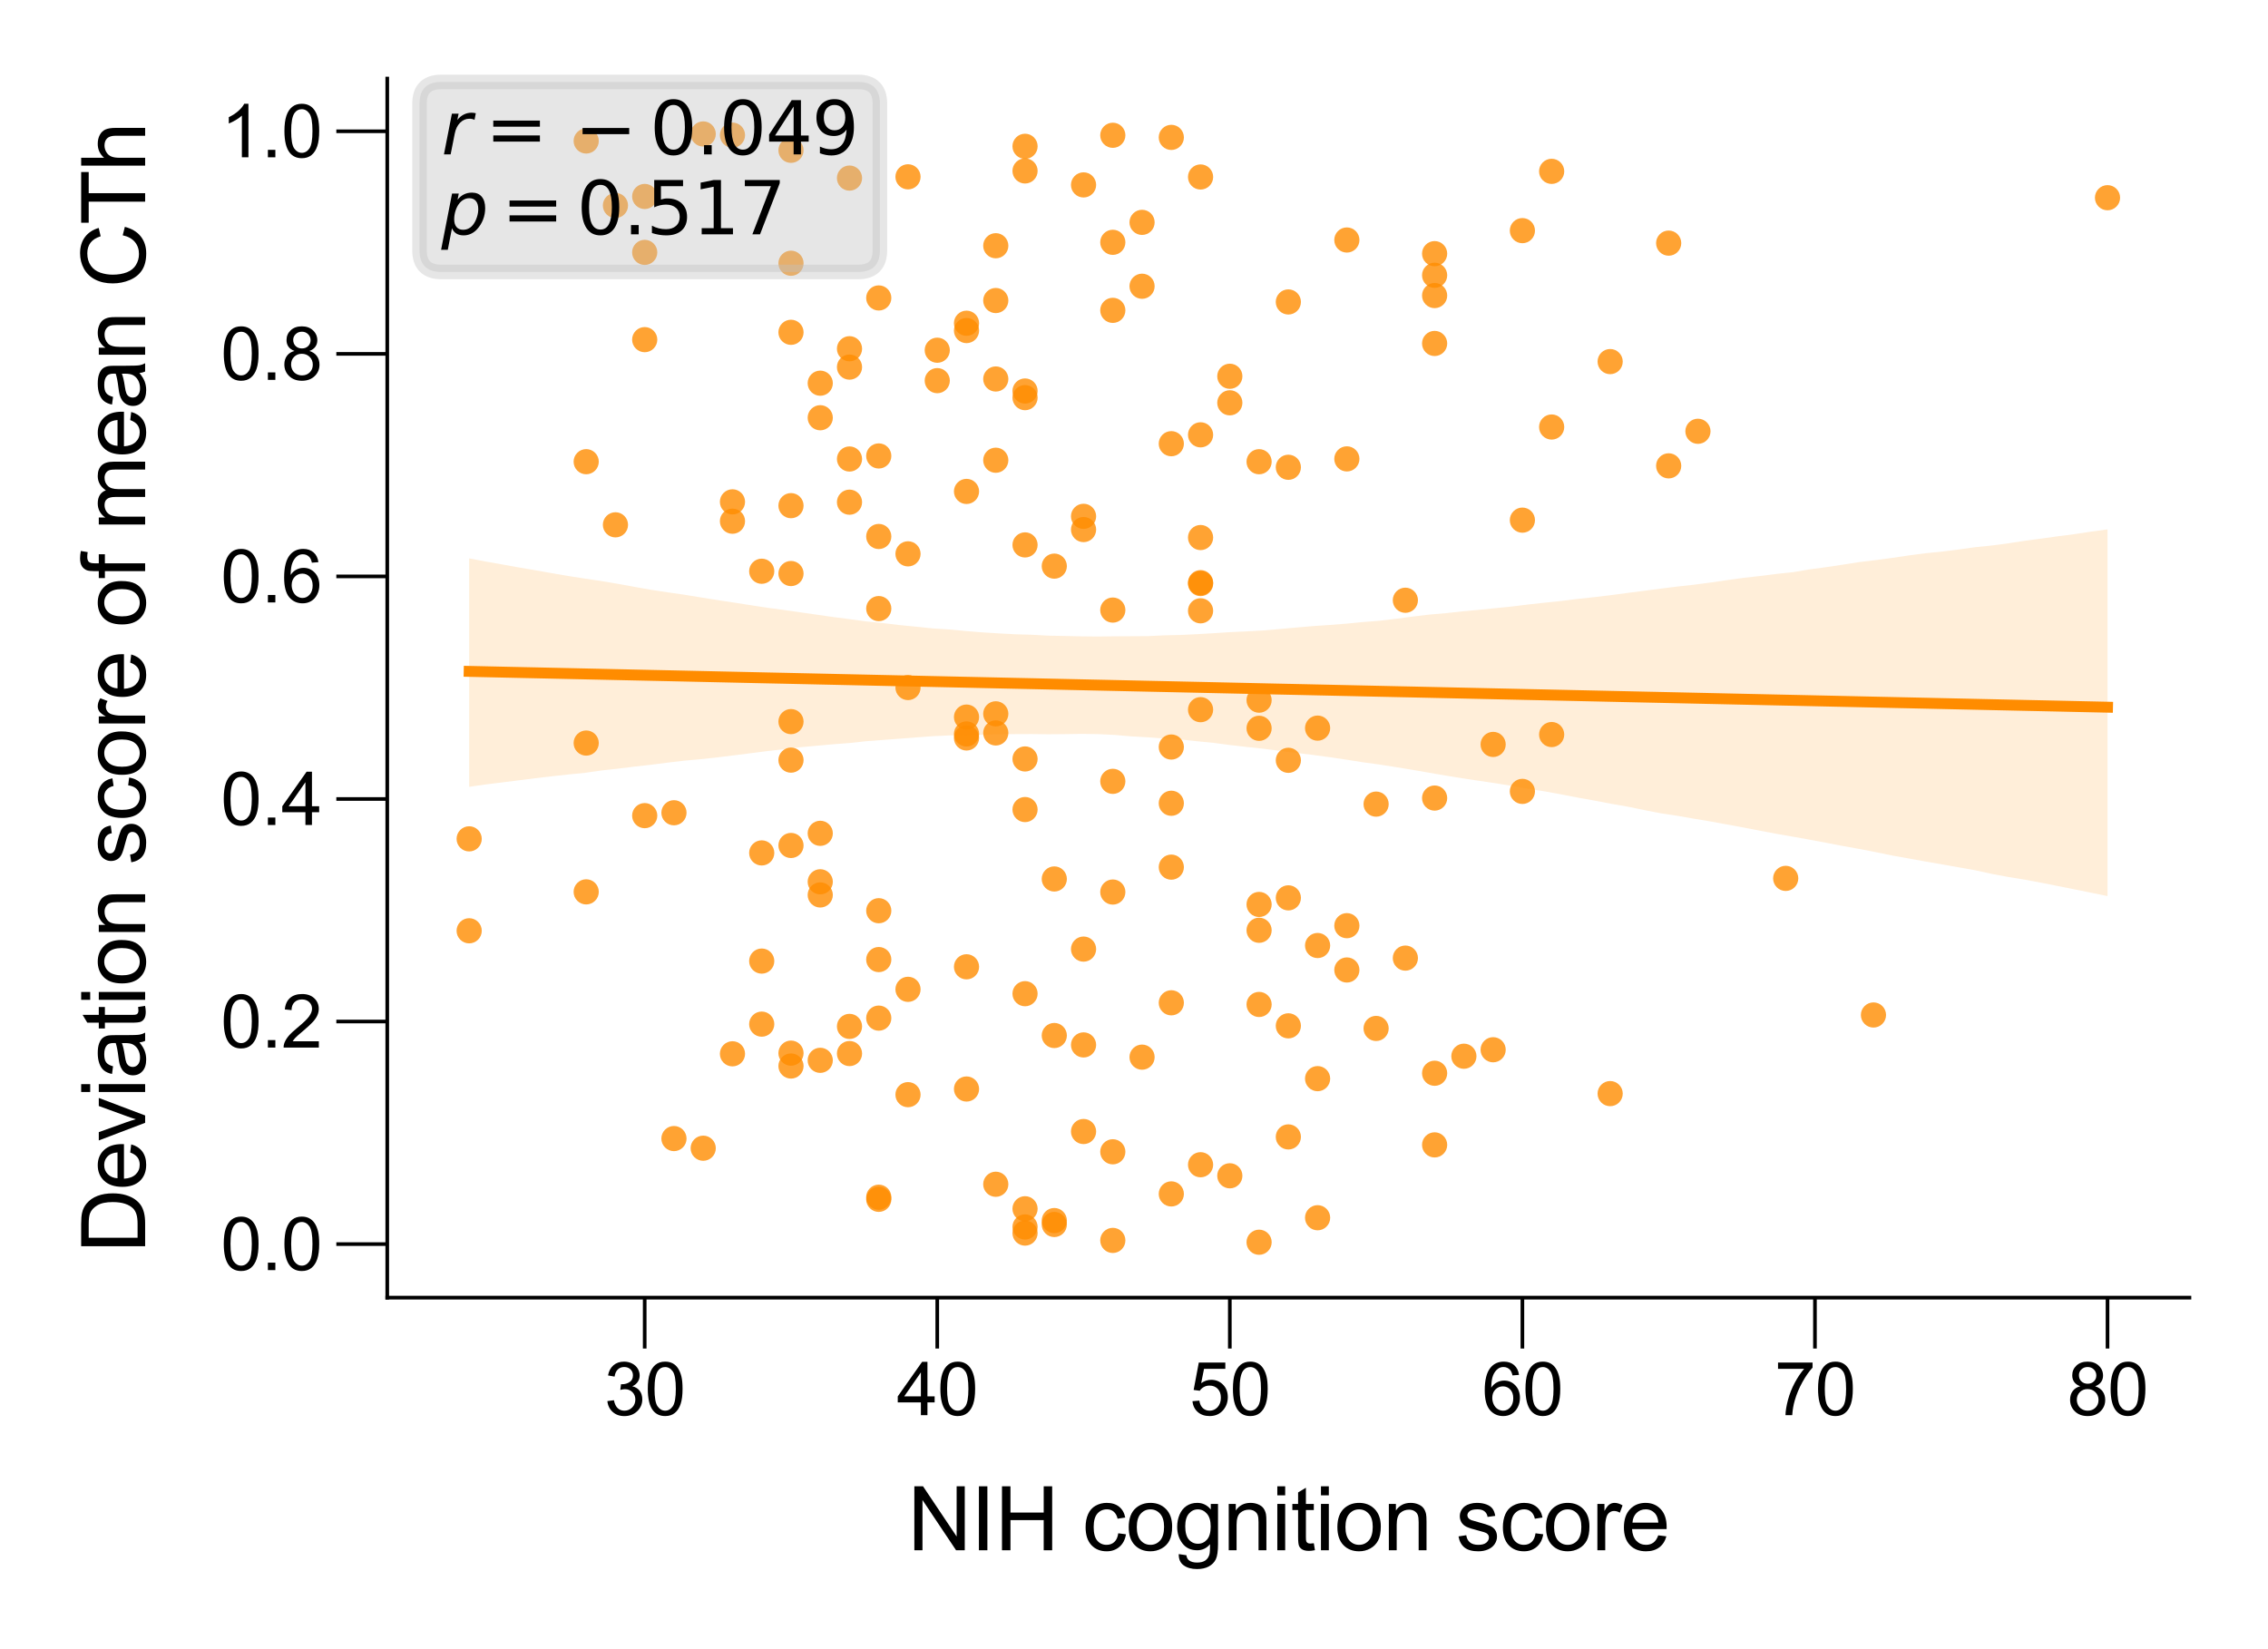 <?xml version="1.0" encoding="utf-8" standalone="no"?>
<!DOCTYPE svg PUBLIC "-//W3C//DTD SVG 1.1//EN"
  "http://www.w3.org/Graphics/SVG/1.1/DTD/svg11.dtd">
<svg xmlns:xlink="http://www.w3.org/1999/xlink" width="155.906pt" height="113.386pt" viewBox="0 0 155.906 113.386" xmlns="http://www.w3.org/2000/svg" version="1.1">
 <defs>
  <style type="text/css">*{stroke-linejoin: round; stroke-linecap: butt}</style>
 </defs>
 <g id="figure_1">
  <g id="patch_1">
   <path d="M 0 113.386 
L 155.906 113.386 
L 155.906 0 
L 0 0 
z
" style="fill: #ffffff"/>
  </g>
  <g id="axes_1">
   <g id="patch_2">
    <path d="M 26.62 89.218 
L 150.506 89.218 
L 150.506 5.4 
L 26.62 5.4 
z
" style="fill: #ffffff"/>
   </g>
   <g id="PathCollection_1">
    <defs>
     <path id="C0_0_3817890c8d" d="M 0 0.866 
C 0.23 0.866 0.45 0.775 0.612 0.612 
C 0.775 0.45 0.866 0.23 0.866 -0 
C 0.866 -0.23 0.775 -0.45 0.612 -0.612 
C 0.45 -0.775 0.23 -0.866 0 -0.866 
C -0.23 -0.866 -0.45 -0.775 -0.612 -0.612 
C -0.775 -0.45 -0.866 -0.23 -0.866 0 
C -0.866 0.23 -0.775 0.45 -0.612 0.612 
C -0.45 0.775 -0.23 0.866 0 0.866 
z
"/>
    </defs>
    <g clip-path="url(#p4182159986)">
     <use xlink:href="#C0_0_3817890c8d" x="60.407" y="82.458" style="fill: #ff8c00; fill-opacity: 0.8"/>
    </g>
    <g clip-path="url(#p4182159986)">
     <use xlink:href="#C0_0_3817890c8d" x="78.507" y="19.68" style="fill: #ff8c00; fill-opacity: 0.8"/>
    </g>
    <g clip-path="url(#p4182159986)">
     <use xlink:href="#C0_0_3817890c8d" x="106.663" y="29.359" style="fill: #ff8c00; fill-opacity: 0.8"/>
    </g>
    <g clip-path="url(#p4182159986)">
     <use xlink:href="#C0_0_3817890c8d" x="82.529" y="48.793" style="fill: #ff8c00; fill-opacity: 0.8"/>
    </g>
    <g clip-path="url(#p4182159986)">
     <use xlink:href="#C0_0_3817890c8d" x="72.474" y="38.924" style="fill: #ff8c00; fill-opacity: 0.8"/>
    </g>
    <g clip-path="url(#p4182159986)">
     <use xlink:href="#C0_0_3817890c8d" x="58.396" y="70.569" style="fill: #ff8c00; fill-opacity: 0.8"/>
    </g>
    <g clip-path="url(#p4182159986)">
     <use xlink:href="#C0_0_3817890c8d" x="70.463" y="26.883" style="fill: #ff8c00; fill-opacity: 0.8"/>
    </g>
    <g clip-path="url(#p4182159986)">
     <use xlink:href="#C0_0_3817890c8d" x="86.552" y="63.96" style="fill: #ff8c00; fill-opacity: 0.8"/>
    </g>
    <g clip-path="url(#p4182159986)">
     <use xlink:href="#C0_0_3817890c8d" x="68.451" y="20.663" style="fill: #ff8c00; fill-opacity: 0.8"/>
    </g>
    <g clip-path="url(#p4182159986)">
     <use xlink:href="#C0_0_3817890c8d" x="84.54" y="80.84" style="fill: #ff8c00; fill-opacity: 0.8"/>
    </g>
    <g clip-path="url(#p4182159986)">
     <use xlink:href="#C0_0_3817890c8d" x="70.463" y="84.357" style="fill: #ff8c00; fill-opacity: 0.8"/>
    </g>
    <g clip-path="url(#p4182159986)">
     <use xlink:href="#C0_0_3817890c8d" x="82.529" y="80.08" style="fill: #ff8c00; fill-opacity: 0.8"/>
    </g>
    <g clip-path="url(#p4182159986)">
     <use xlink:href="#C0_0_3817890c8d" x="60.407" y="65.974" style="fill: #ff8c00; fill-opacity: 0.8"/>
    </g>
    <g clip-path="url(#p4182159986)">
     <use xlink:href="#C0_0_3817890c8d" x="48.34" y="78.944" style="fill: #ff8c00; fill-opacity: 0.8"/>
    </g>
    <g clip-path="url(#p4182159986)">
     <use xlink:href="#C0_0_3817890c8d" x="128.785" y="69.784" style="fill: #ff8c00; fill-opacity: 0.8"/>
    </g>
    <g clip-path="url(#p4182159986)">
     <use xlink:href="#C0_0_3817890c8d" x="90.574" y="50.061" style="fill: #ff8c00; fill-opacity: 0.8"/>
    </g>
    <g clip-path="url(#p4182159986)">
     <use xlink:href="#C0_0_3817890c8d" x="40.296" y="51.088" style="fill: #ff8c00; fill-opacity: 0.8"/>
    </g>
    <g clip-path="url(#p4182159986)">
     <use xlink:href="#C0_0_3817890c8d" x="66.44" y="66.471" style="fill: #ff8c00; fill-opacity: 0.8"/>
    </g>
    <g clip-path="url(#p4182159986)">
     <use xlink:href="#C0_0_3817890c8d" x="90.574" y="65.008" style="fill: #ff8c00; fill-opacity: 0.8"/>
    </g>
    <g clip-path="url(#p4182159986)">
     <use xlink:href="#C0_0_3817890c8d" x="70.463" y="37.465" style="fill: #ff8c00; fill-opacity: 0.8"/>
    </g>
    <g clip-path="url(#p4182159986)">
     <use xlink:href="#C0_0_3817890c8d" x="54.374" y="34.766" style="fill: #ff8c00; fill-opacity: 0.8"/>
    </g>
    <g clip-path="url(#p4182159986)">
     <use xlink:href="#C0_0_3817890c8d" x="60.407" y="36.885" style="fill: #ff8c00; fill-opacity: 0.8"/>
    </g>
    <g clip-path="url(#p4182159986)">
     <use xlink:href="#C0_0_3817890c8d" x="88.563" y="61.731" style="fill: #ff8c00; fill-opacity: 0.8"/>
    </g>
    <g clip-path="url(#p4182159986)">
     <use xlink:href="#C0_0_3817890c8d" x="66.44" y="22.223" style="fill: #ff8c00; fill-opacity: 0.8"/>
    </g>
    <g clip-path="url(#p4182159986)">
     <use xlink:href="#C0_0_3817890c8d" x="54.374" y="18.099" style="fill: #ff8c00; fill-opacity: 0.8"/>
    </g>
    <g clip-path="url(#p4182159986)">
     <use xlink:href="#C0_0_3817890c8d" x="96.607" y="41.269" style="fill: #ff8c00; fill-opacity: 0.8"/>
    </g>
    <g clip-path="url(#p4182159986)">
     <use xlink:href="#C0_0_3817890c8d" x="54.374" y="52.262" style="fill: #ff8c00; fill-opacity: 0.8"/>
    </g>
    <g clip-path="url(#p4182159986)">
     <use xlink:href="#C0_0_3817890c8d" x="60.407" y="82.312" style="fill: #ff8c00; fill-opacity: 0.8"/>
    </g>
    <g clip-path="url(#p4182159986)">
     <use xlink:href="#C0_0_3817890c8d" x="70.463" y="27.34" style="fill: #ff8c00; fill-opacity: 0.8"/>
    </g>
    <g clip-path="url(#p4182159986)">
     <use xlink:href="#C0_0_3817890c8d" x="54.374" y="39.433" style="fill: #ff8c00; fill-opacity: 0.8"/>
    </g>
    <g clip-path="url(#p4182159986)">
     <use xlink:href="#C0_0_3817890c8d" x="110.685" y="75.19" style="fill: #ff8c00; fill-opacity: 0.8"/>
    </g>
    <g clip-path="url(#p4182159986)">
     <use xlink:href="#C0_0_3817890c8d" x="58.396" y="31.558" style="fill: #ff8c00; fill-opacity: 0.8"/>
    </g>
    <g clip-path="url(#p4182159986)">
     <use xlink:href="#C0_0_3817890c8d" x="102.641" y="72.174" style="fill: #ff8c00; fill-opacity: 0.8"/>
    </g>
    <g clip-path="url(#p4182159986)">
     <use xlink:href="#C0_0_3817890c8d" x="72.474" y="60.432" style="fill: #ff8c00; fill-opacity: 0.8"/>
    </g>
    <g clip-path="url(#p4182159986)">
     <use xlink:href="#C0_0_3817890c8d" x="70.463" y="11.753" style="fill: #ff8c00; fill-opacity: 0.8"/>
    </g>
    <g clip-path="url(#p4182159986)">
     <use xlink:href="#C0_0_3817890c8d" x="92.585" y="31.55" style="fill: #ff8c00; fill-opacity: 0.8"/>
    </g>
    <g clip-path="url(#p4182159986)">
     <use xlink:href="#C0_0_3817890c8d" x="76.496" y="9.301" style="fill: #ff8c00; fill-opacity: 0.8"/>
    </g>
    <g clip-path="url(#p4182159986)">
     <use xlink:href="#C0_0_3817890c8d" x="40.296" y="61.319" style="fill: #ff8c00; fill-opacity: 0.8"/>
    </g>
    <g clip-path="url(#p4182159986)">
     <use xlink:href="#C0_0_3817890c8d" x="54.374" y="49.613" style="fill: #ff8c00; fill-opacity: 0.8"/>
    </g>
    <g clip-path="url(#p4182159986)">
     <use xlink:href="#C0_0_3817890c8d" x="52.362" y="39.275" style="fill: #ff8c00; fill-opacity: 0.8"/>
    </g>
    <g clip-path="url(#p4182159986)">
     <use xlink:href="#C0_0_3817890c8d" x="102.641" y="51.182" style="fill: #ff8c00; fill-opacity: 0.8"/>
    </g>
    <g clip-path="url(#p4182159986)">
     <use xlink:href="#C0_0_3817890c8d" x="114.707" y="32.029" style="fill: #ff8c00; fill-opacity: 0.8"/>
    </g>
    <g clip-path="url(#p4182159986)">
     <use xlink:href="#C0_0_3817890c8d" x="50.351" y="34.504" style="fill: #ff8c00; fill-opacity: 0.8"/>
    </g>
    <g clip-path="url(#p4182159986)">
     <use xlink:href="#C0_0_3817890c8d" x="98.618" y="18.926" style="fill: #ff8c00; fill-opacity: 0.8"/>
    </g>
    <g clip-path="url(#p4182159986)">
     <use xlink:href="#C0_0_3817890c8d" x="68.451" y="31.642" style="fill: #ff8c00; fill-opacity: 0.8"/>
    </g>
    <g clip-path="url(#p4182159986)">
     <use xlink:href="#C0_0_3817890c8d" x="66.44" y="33.787" style="fill: #ff8c00; fill-opacity: 0.8"/>
    </g>
    <g clip-path="url(#p4182159986)">
     <use xlink:href="#C0_0_3817890c8d" x="58.396" y="72.436" style="fill: #ff8c00; fill-opacity: 0.8"/>
    </g>
    <g clip-path="url(#p4182159986)">
     <use xlink:href="#C0_0_3817890c8d" x="90.574" y="74.161" style="fill: #ff8c00; fill-opacity: 0.8"/>
    </g>
    <g clip-path="url(#p4182159986)">
     <use xlink:href="#C0_0_3817890c8d" x="54.374" y="10.334" style="fill: #ff8c00; fill-opacity: 0.8"/>
    </g>
    <g clip-path="url(#p4182159986)">
     <use xlink:href="#C0_0_3817890c8d" x="76.496" y="53.72" style="fill: #ff8c00; fill-opacity: 0.8"/>
    </g>
    <g clip-path="url(#p4182159986)">
     <use xlink:href="#C0_0_3817890c8d" x="144.874" y="13.593" style="fill: #ff8c00; fill-opacity: 0.8"/>
    </g>
    <g clip-path="url(#p4182159986)">
     <use xlink:href="#C0_0_3817890c8d" x="98.618" y="78.715" style="fill: #ff8c00; fill-opacity: 0.8"/>
    </g>
    <g clip-path="url(#p4182159986)">
     <use xlink:href="#C0_0_3817890c8d" x="106.663" y="50.503" style="fill: #ff8c00; fill-opacity: 0.8"/>
    </g>
    <g clip-path="url(#p4182159986)">
     <use xlink:href="#C0_0_3817890c8d" x="42.307" y="14.127" style="fill: #ff8c00; fill-opacity: 0.8"/>
    </g>
    <g clip-path="url(#p4182159986)">
     <use xlink:href="#C0_0_3817890c8d" x="68.451" y="26.057" style="fill: #ff8c00; fill-opacity: 0.8"/>
    </g>
    <g clip-path="url(#p4182159986)">
     <use xlink:href="#C0_0_3817890c8d" x="74.485" y="36.41" style="fill: #ff8c00; fill-opacity: 0.8"/>
    </g>
    <g clip-path="url(#p4182159986)">
     <use xlink:href="#C0_0_3817890c8d" x="40.296" y="31.743" style="fill: #ff8c00; fill-opacity: 0.8"/>
    </g>
    <g clip-path="url(#p4182159986)">
     <use xlink:href="#C0_0_3817890c8d" x="66.44" y="50.737" style="fill: #ff8c00; fill-opacity: 0.8"/>
    </g>
    <g clip-path="url(#p4182159986)">
     <use xlink:href="#C0_0_3817890c8d" x="80.518" y="9.446" style="fill: #ff8c00; fill-opacity: 0.8"/>
    </g>
    <g clip-path="url(#p4182159986)">
     <use xlink:href="#C0_0_3817890c8d" x="50.351" y="9.292" style="fill: #ff8c00; fill-opacity: 0.8"/>
    </g>
    <g clip-path="url(#p4182159986)">
     <use xlink:href="#C0_0_3817890c8d" x="88.563" y="78.167" style="fill: #ff8c00; fill-opacity: 0.8"/>
    </g>
    <g clip-path="url(#p4182159986)">
     <use xlink:href="#C0_0_3817890c8d" x="82.529" y="41.995" style="fill: #ff8c00; fill-opacity: 0.8"/>
    </g>
    <g clip-path="url(#p4182159986)">
     <use xlink:href="#C0_0_3817890c8d" x="32.251" y="57.674" style="fill: #ff8c00; fill-opacity: 0.8"/>
    </g>
    <g clip-path="url(#p4182159986)">
     <use xlink:href="#C0_0_3817890c8d" x="104.652" y="54.411" style="fill: #ff8c00; fill-opacity: 0.8"/>
    </g>
    <g clip-path="url(#p4182159986)">
     <use xlink:href="#C0_0_3817890c8d" x="44.318" y="56.078" style="fill: #ff8c00; fill-opacity: 0.8"/>
    </g>
    <g clip-path="url(#p4182159986)">
     <use xlink:href="#C0_0_3817890c8d" x="122.752" y="60.392" style="fill: #ff8c00; fill-opacity: 0.8"/>
    </g>
    <g clip-path="url(#p4182159986)">
     <use xlink:href="#C0_0_3817890c8d" x="92.585" y="63.644" style="fill: #ff8c00; fill-opacity: 0.8"/>
    </g>
    <g clip-path="url(#p4182159986)">
     <use xlink:href="#C0_0_3817890c8d" x="62.418" y="38.079" style="fill: #ff8c00; fill-opacity: 0.8"/>
    </g>
    <g clip-path="url(#p4182159986)">
     <use xlink:href="#C0_0_3817890c8d" x="98.618" y="23.614" style="fill: #ff8c00; fill-opacity: 0.8"/>
    </g>
    <g clip-path="url(#p4182159986)">
     <use xlink:href="#C0_0_3817890c8d" x="62.418" y="75.262" style="fill: #ff8c00; fill-opacity: 0.8"/>
    </g>
    <g clip-path="url(#p4182159986)">
     <use xlink:href="#C0_0_3817890c8d" x="70.463" y="52.181" style="fill: #ff8c00; fill-opacity: 0.8"/>
    </g>
    <g clip-path="url(#p4182159986)">
     <use xlink:href="#C0_0_3817890c8d" x="52.362" y="70.413" style="fill: #ff8c00; fill-opacity: 0.8"/>
    </g>
    <g clip-path="url(#p4182159986)">
     <use xlink:href="#C0_0_3817890c8d" x="82.529" y="12.168" style="fill: #ff8c00; fill-opacity: 0.8"/>
    </g>
    <g clip-path="url(#p4182159986)">
     <use xlink:href="#C0_0_3817890c8d" x="60.407" y="31.348" style="fill: #ff8c00; fill-opacity: 0.8"/>
    </g>
    <g clip-path="url(#p4182159986)">
     <use xlink:href="#C0_0_3817890c8d" x="88.563" y="32.127" style="fill: #ff8c00; fill-opacity: 0.8"/>
    </g>
    <g clip-path="url(#p4182159986)">
     <use xlink:href="#C0_0_3817890c8d" x="92.585" y="16.501" style="fill: #ff8c00; fill-opacity: 0.8"/>
    </g>
    <g clip-path="url(#p4182159986)">
     <use xlink:href="#C0_0_3817890c8d" x="78.507" y="72.683" style="fill: #ff8c00; fill-opacity: 0.8"/>
    </g>
    <g clip-path="url(#p4182159986)">
     <use xlink:href="#C0_0_3817890c8d" x="56.385" y="60.626" style="fill: #ff8c00; fill-opacity: 0.8"/>
    </g>
    <g clip-path="url(#p4182159986)">
     <use xlink:href="#C0_0_3817890c8d" x="98.618" y="73.79" style="fill: #ff8c00; fill-opacity: 0.8"/>
    </g>
    <g clip-path="url(#p4182159986)">
     <use xlink:href="#C0_0_3817890c8d" x="74.485" y="65.254" style="fill: #ff8c00; fill-opacity: 0.8"/>
    </g>
    <g clip-path="url(#p4182159986)">
     <use xlink:href="#C0_0_3817890c8d" x="70.463" y="84.779" style="fill: #ff8c00; fill-opacity: 0.8"/>
    </g>
    <g clip-path="url(#p4182159986)">
     <use xlink:href="#C0_0_3817890c8d" x="84.54" y="27.694" style="fill: #ff8c00; fill-opacity: 0.8"/>
    </g>
    <g clip-path="url(#p4182159986)">
     <use xlink:href="#C0_0_3817890c8d" x="52.362" y="66.078" style="fill: #ff8c00; fill-opacity: 0.8"/>
    </g>
    <g clip-path="url(#p4182159986)">
     <use xlink:href="#C0_0_3817890c8d" x="80.518" y="82.086" style="fill: #ff8c00; fill-opacity: 0.8"/>
    </g>
    <g clip-path="url(#p4182159986)">
     <use xlink:href="#C0_0_3817890c8d" x="64.429" y="24.079" style="fill: #ff8c00; fill-opacity: 0.8"/>
    </g>
    <g clip-path="url(#p4182159986)">
     <use xlink:href="#C0_0_3817890c8d" x="44.318" y="17.353" style="fill: #ff8c00; fill-opacity: 0.8"/>
    </g>
    <g clip-path="url(#p4182159986)">
     <use xlink:href="#C0_0_3817890c8d" x="76.496" y="61.331" style="fill: #ff8c00; fill-opacity: 0.8"/>
    </g>
    <g clip-path="url(#p4182159986)">
     <use xlink:href="#C0_0_3817890c8d" x="74.485" y="12.713" style="fill: #ff8c00; fill-opacity: 0.8"/>
    </g>
    <g clip-path="url(#p4182159986)">
     <use xlink:href="#C0_0_3817890c8d" x="56.385" y="61.531" style="fill: #ff8c00; fill-opacity: 0.8"/>
    </g>
    <g clip-path="url(#p4182159986)">
     <use xlink:href="#C0_0_3817890c8d" x="72.474" y="83.918" style="fill: #ff8c00; fill-opacity: 0.8"/>
    </g>
    <g clip-path="url(#p4182159986)">
     <use xlink:href="#C0_0_3817890c8d" x="76.496" y="41.945" style="fill: #ff8c00; fill-opacity: 0.8"/>
    </g>
    <g clip-path="url(#p4182159986)">
     <use xlink:href="#C0_0_3817890c8d" x="100.63" y="72.619" style="fill: #ff8c00; fill-opacity: 0.8"/>
    </g>
    <g clip-path="url(#p4182159986)">
     <use xlink:href="#C0_0_3817890c8d" x="80.518" y="68.946" style="fill: #ff8c00; fill-opacity: 0.8"/>
    </g>
    <g clip-path="url(#p4182159986)">
     <use xlink:href="#C0_0_3817890c8d" x="86.552" y="48.139" style="fill: #ff8c00; fill-opacity: 0.8"/>
    </g>
    <g clip-path="url(#p4182159986)">
     <use xlink:href="#C0_0_3817890c8d" x="66.44" y="50.462" style="fill: #ff8c00; fill-opacity: 0.8"/>
    </g>
    <g clip-path="url(#p4182159986)">
     <use xlink:href="#C0_0_3817890c8d" x="110.685" y="24.861" style="fill: #ff8c00; fill-opacity: 0.8"/>
    </g>
    <g clip-path="url(#p4182159986)">
     <use xlink:href="#C0_0_3817890c8d" x="94.596" y="55.286" style="fill: #ff8c00; fill-opacity: 0.8"/>
    </g>
    <g clip-path="url(#p4182159986)">
     <use xlink:href="#C0_0_3817890c8d" x="32.251" y="63.995" style="fill: #ff8c00; fill-opacity: 0.8"/>
    </g>
    <g clip-path="url(#p4182159986)">
     <use xlink:href="#C0_0_3817890c8d" x="94.596" y="70.709" style="fill: #ff8c00; fill-opacity: 0.8"/>
    </g>
    <g clip-path="url(#p4182159986)">
     <use xlink:href="#C0_0_3817890c8d" x="104.652" y="15.857" style="fill: #ff8c00; fill-opacity: 0.8"/>
    </g>
    <g clip-path="url(#p4182159986)">
     <use xlink:href="#C0_0_3817890c8d" x="72.474" y="84.188" style="fill: #ff8c00; fill-opacity: 0.8"/>
    </g>
    <g clip-path="url(#p4182159986)">
     <use xlink:href="#C0_0_3817890c8d" x="78.507" y="15.288" style="fill: #ff8c00; fill-opacity: 0.8"/>
    </g>
    <g clip-path="url(#p4182159986)">
     <use xlink:href="#C0_0_3817890c8d" x="60.407" y="41.843" style="fill: #ff8c00; fill-opacity: 0.8"/>
    </g>
    <g clip-path="url(#p4182159986)">
     <use xlink:href="#C0_0_3817890c8d" x="90.574" y="83.724" style="fill: #ff8c00; fill-opacity: 0.8"/>
    </g>
    <g clip-path="url(#p4182159986)">
     <use xlink:href="#C0_0_3817890c8d" x="40.296" y="9.693" style="fill: #ff8c00; fill-opacity: 0.8"/>
    </g>
    <g clip-path="url(#p4182159986)">
     <use xlink:href="#C0_0_3817890c8d" x="82.529" y="36.958" style="fill: #ff8c00; fill-opacity: 0.8"/>
    </g>
    <g clip-path="url(#p4182159986)">
     <use xlink:href="#C0_0_3817890c8d" x="70.463" y="10.059" style="fill: #ff8c00; fill-opacity: 0.8"/>
    </g>
    <g clip-path="url(#p4182159986)">
     <use xlink:href="#C0_0_3817890c8d" x="50.351" y="72.453" style="fill: #ff8c00; fill-opacity: 0.8"/>
    </g>
    <g clip-path="url(#p4182159986)">
     <use xlink:href="#C0_0_3817890c8d" x="54.374" y="58.129" style="fill: #ff8c00; fill-opacity: 0.8"/>
    </g>
    <g clip-path="url(#p4182159986)">
     <use xlink:href="#C0_0_3817890c8d" x="86.552" y="85.408" style="fill: #ff8c00; fill-opacity: 0.8"/>
    </g>
    <g clip-path="url(#p4182159986)">
     <use xlink:href="#C0_0_3817890c8d" x="70.463" y="55.66" style="fill: #ff8c00; fill-opacity: 0.8"/>
    </g>
    <g clip-path="url(#p4182159986)">
     <use xlink:href="#C0_0_3817890c8d" x="54.374" y="72.407" style="fill: #ff8c00; fill-opacity: 0.8"/>
    </g>
    <g clip-path="url(#p4182159986)">
     <use xlink:href="#C0_0_3817890c8d" x="58.396" y="23.977" style="fill: #ff8c00; fill-opacity: 0.8"/>
    </g>
    <g clip-path="url(#p4182159986)">
     <use xlink:href="#C0_0_3817890c8d" x="60.407" y="62.615" style="fill: #ff8c00; fill-opacity: 0.8"/>
    </g>
    <g clip-path="url(#p4182159986)">
     <use xlink:href="#C0_0_3817890c8d" x="62.418" y="47.271" style="fill: #ff8c00; fill-opacity: 0.8"/>
    </g>
    <g clip-path="url(#p4182159986)">
     <use xlink:href="#C0_0_3817890c8d" x="56.385" y="72.901" style="fill: #ff8c00; fill-opacity: 0.8"/>
    </g>
    <g clip-path="url(#p4182159986)">
     <use xlink:href="#C0_0_3817890c8d" x="66.44" y="22.728" style="fill: #ff8c00; fill-opacity: 0.8"/>
    </g>
    <g clip-path="url(#p4182159986)">
     <use xlink:href="#C0_0_3817890c8d" x="98.618" y="20.321" style="fill: #ff8c00; fill-opacity: 0.8"/>
    </g>
    <g clip-path="url(#p4182159986)">
     <use xlink:href="#C0_0_3817890c8d" x="86.552" y="31.745" style="fill: #ff8c00; fill-opacity: 0.8"/>
    </g>
    <g clip-path="url(#p4182159986)">
     <use xlink:href="#C0_0_3817890c8d" x="54.374" y="22.847" style="fill: #ff8c00; fill-opacity: 0.8"/>
    </g>
    <g clip-path="url(#p4182159986)">
     <use xlink:href="#C0_0_3817890c8d" x="72.474" y="71.195" style="fill: #ff8c00; fill-opacity: 0.8"/>
    </g>
    <g clip-path="url(#p4182159986)">
     <use xlink:href="#C0_0_3817890c8d" x="56.385" y="28.721" style="fill: #ff8c00; fill-opacity: 0.8"/>
    </g>
    <g clip-path="url(#p4182159986)">
     <use xlink:href="#C0_0_3817890c8d" x="88.563" y="70.53" style="fill: #ff8c00; fill-opacity: 0.8"/>
    </g>
    <g clip-path="url(#p4182159986)">
     <use xlink:href="#C0_0_3817890c8d" x="80.518" y="30.506" style="fill: #ff8c00; fill-opacity: 0.8"/>
    </g>
    <g clip-path="url(#p4182159986)">
     <use xlink:href="#C0_0_3817890c8d" x="74.485" y="77.796" style="fill: #ff8c00; fill-opacity: 0.8"/>
    </g>
    <g clip-path="url(#p4182159986)">
     <use xlink:href="#C0_0_3817890c8d" x="68.451" y="81.422" style="fill: #ff8c00; fill-opacity: 0.8"/>
    </g>
    <g clip-path="url(#p4182159986)">
     <use xlink:href="#C0_0_3817890c8d" x="60.407" y="20.485" style="fill: #ff8c00; fill-opacity: 0.8"/>
    </g>
    <g clip-path="url(#p4182159986)">
     <use xlink:href="#C0_0_3817890c8d" x="74.485" y="35.499" style="fill: #ff8c00; fill-opacity: 0.8"/>
    </g>
    <g clip-path="url(#p4182159986)">
     <use xlink:href="#C0_0_3817890c8d" x="86.552" y="69.06" style="fill: #ff8c00; fill-opacity: 0.8"/>
    </g>
    <g clip-path="url(#p4182159986)">
     <use xlink:href="#C0_0_3817890c8d" x="58.396" y="12.244" style="fill: #ff8c00; fill-opacity: 0.8"/>
    </g>
    <g clip-path="url(#p4182159986)">
     <use xlink:href="#C0_0_3817890c8d" x="104.652" y="35.762" style="fill: #ff8c00; fill-opacity: 0.8"/>
    </g>
    <g clip-path="url(#p4182159986)">
     <use xlink:href="#C0_0_3817890c8d" x="52.362" y="58.641" style="fill: #ff8c00; fill-opacity: 0.8"/>
    </g>
    <g clip-path="url(#p4182159986)">
     <use xlink:href="#C0_0_3817890c8d" x="92.585" y="66.69" style="fill: #ff8c00; fill-opacity: 0.8"/>
    </g>
    <g clip-path="url(#p4182159986)">
     <use xlink:href="#C0_0_3817890c8d" x="86.552" y="62.184" style="fill: #ff8c00; fill-opacity: 0.8"/>
    </g>
    <g clip-path="url(#p4182159986)">
     <use xlink:href="#C0_0_3817890c8d" x="66.44" y="49.302" style="fill: #ff8c00; fill-opacity: 0.8"/>
    </g>
    <g clip-path="url(#p4182159986)">
     <use xlink:href="#C0_0_3817890c8d" x="86.552" y="50.073" style="fill: #ff8c00; fill-opacity: 0.8"/>
    </g>
    <g clip-path="url(#p4182159986)">
     <use xlink:href="#C0_0_3817890c8d" x="68.451" y="49.078" style="fill: #ff8c00; fill-opacity: 0.8"/>
    </g>
    <g clip-path="url(#p4182159986)">
     <use xlink:href="#C0_0_3817890c8d" x="80.518" y="55.227" style="fill: #ff8c00; fill-opacity: 0.8"/>
    </g>
    <g clip-path="url(#p4182159986)">
     <use xlink:href="#C0_0_3817890c8d" x="58.396" y="25.24" style="fill: #ff8c00; fill-opacity: 0.8"/>
    </g>
    <g clip-path="url(#p4182159986)">
     <use xlink:href="#C0_0_3817890c8d" x="106.663" y="11.781" style="fill: #ff8c00; fill-opacity: 0.8"/>
    </g>
    <g clip-path="url(#p4182159986)">
     <use xlink:href="#C0_0_3817890c8d" x="66.44" y="74.873" style="fill: #ff8c00; fill-opacity: 0.8"/>
    </g>
    <g clip-path="url(#p4182159986)">
     <use xlink:href="#C0_0_3817890c8d" x="48.34" y="9.21" style="fill: #ff8c00; fill-opacity: 0.8"/>
    </g>
    <g clip-path="url(#p4182159986)">
     <use xlink:href="#C0_0_3817890c8d" x="98.618" y="54.87" style="fill: #ff8c00; fill-opacity: 0.8"/>
    </g>
    <g clip-path="url(#p4182159986)">
     <use xlink:href="#C0_0_3817890c8d" x="64.429" y="26.171" style="fill: #ff8c00; fill-opacity: 0.8"/>
    </g>
    <g clip-path="url(#p4182159986)">
     <use xlink:href="#C0_0_3817890c8d" x="46.329" y="55.88" style="fill: #ff8c00; fill-opacity: 0.8"/>
    </g>
    <g clip-path="url(#p4182159986)">
     <use xlink:href="#C0_0_3817890c8d" x="88.563" y="20.76" style="fill: #ff8c00; fill-opacity: 0.8"/>
    </g>
    <g clip-path="url(#p4182159986)">
     <use xlink:href="#C0_0_3817890c8d" x="70.463" y="68.32" style="fill: #ff8c00; fill-opacity: 0.8"/>
    </g>
    <g clip-path="url(#p4182159986)">
     <use xlink:href="#C0_0_3817890c8d" x="46.329" y="78.281" style="fill: #ff8c00; fill-opacity: 0.8"/>
    </g>
    <g clip-path="url(#p4182159986)">
     <use xlink:href="#C0_0_3817890c8d" x="44.318" y="13.507" style="fill: #ff8c00; fill-opacity: 0.8"/>
    </g>
    <g clip-path="url(#p4182159986)">
     <use xlink:href="#C0_0_3817890c8d" x="82.529" y="29.896" style="fill: #ff8c00; fill-opacity: 0.8"/>
    </g>
    <g clip-path="url(#p4182159986)">
     <use xlink:href="#C0_0_3817890c8d" x="58.396" y="34.527" style="fill: #ff8c00; fill-opacity: 0.8"/>
    </g>
    <g clip-path="url(#p4182159986)">
     <use xlink:href="#C0_0_3817890c8d" x="56.385" y="26.346" style="fill: #ff8c00; fill-opacity: 0.8"/>
    </g>
    <g clip-path="url(#p4182159986)">
     <use xlink:href="#C0_0_3817890c8d" x="84.54" y="25.87" style="fill: #ff8c00; fill-opacity: 0.8"/>
    </g>
    <g clip-path="url(#p4182159986)">
     <use xlink:href="#C0_0_3817890c8d" x="76.496" y="79.19" style="fill: #ff8c00; fill-opacity: 0.8"/>
    </g>
    <g clip-path="url(#p4182159986)">
     <use xlink:href="#C0_0_3817890c8d" x="62.418" y="68.02" style="fill: #ff8c00; fill-opacity: 0.8"/>
    </g>
    <g clip-path="url(#p4182159986)">
     <use xlink:href="#C0_0_3817890c8d" x="62.418" y="12.157" style="fill: #ff8c00; fill-opacity: 0.8"/>
    </g>
    <g clip-path="url(#p4182159986)">
     <use xlink:href="#C0_0_3817890c8d" x="44.318" y="23.352" style="fill: #ff8c00; fill-opacity: 0.8"/>
    </g>
    <g clip-path="url(#p4182159986)">
     <use xlink:href="#C0_0_3817890c8d" x="68.451" y="50.393" style="fill: #ff8c00; fill-opacity: 0.8"/>
    </g>
    <g clip-path="url(#p4182159986)">
     <use xlink:href="#C0_0_3817890c8d" x="96.607" y="65.873" style="fill: #ff8c00; fill-opacity: 0.8"/>
    </g>
    <g clip-path="url(#p4182159986)">
     <use xlink:href="#C0_0_3817890c8d" x="56.385" y="57.294" style="fill: #ff8c00; fill-opacity: 0.8"/>
    </g>
    <g clip-path="url(#p4182159986)">
     <use xlink:href="#C0_0_3817890c8d" x="80.518" y="51.361" style="fill: #ff8c00; fill-opacity: 0.8"/>
    </g>
    <g clip-path="url(#p4182159986)">
     <use xlink:href="#C0_0_3817890c8d" x="60.407" y="70" style="fill: #ff8c00; fill-opacity: 0.8"/>
    </g>
    <g clip-path="url(#p4182159986)">
     <use xlink:href="#C0_0_3817890c8d" x="116.719" y="29.652" style="fill: #ff8c00; fill-opacity: 0.8"/>
    </g>
    <g clip-path="url(#p4182159986)">
     <use xlink:href="#C0_0_3817890c8d" x="50.351" y="35.835" style="fill: #ff8c00; fill-opacity: 0.8"/>
    </g>
    <g clip-path="url(#p4182159986)">
     <use xlink:href="#C0_0_3817890c8d" x="76.496" y="85.283" style="fill: #ff8c00; fill-opacity: 0.8"/>
    </g>
    <g clip-path="url(#p4182159986)">
     <use xlink:href="#C0_0_3817890c8d" x="76.496" y="16.66" style="fill: #ff8c00; fill-opacity: 0.8"/>
    </g>
    <g clip-path="url(#p4182159986)">
     <use xlink:href="#C0_0_3817890c8d" x="82.529" y="40.06" style="fill: #ff8c00; fill-opacity: 0.8"/>
    </g>
    <g clip-path="url(#p4182159986)">
     <use xlink:href="#C0_0_3817890c8d" x="82.529" y="40.121" style="fill: #ff8c00; fill-opacity: 0.8"/>
    </g>
    <g clip-path="url(#p4182159986)">
     <use xlink:href="#C0_0_3817890c8d" x="88.563" y="52.274" style="fill: #ff8c00; fill-opacity: 0.8"/>
    </g>
    <g clip-path="url(#p4182159986)">
     <use xlink:href="#C0_0_3817890c8d" x="54.374" y="73.293" style="fill: #ff8c00; fill-opacity: 0.8"/>
    </g>
    <g clip-path="url(#p4182159986)">
     <use xlink:href="#C0_0_3817890c8d" x="68.451" y="16.895" style="fill: #ff8c00; fill-opacity: 0.8"/>
    </g>
    <g clip-path="url(#p4182159986)">
     <use xlink:href="#C0_0_3817890c8d" x="114.707" y="16.716" style="fill: #ff8c00; fill-opacity: 0.8"/>
    </g>
    <g clip-path="url(#p4182159986)">
     <use xlink:href="#C0_0_3817890c8d" x="74.485" y="71.842" style="fill: #ff8c00; fill-opacity: 0.8"/>
    </g>
    <g clip-path="url(#p4182159986)">
     <use xlink:href="#C0_0_3817890c8d" x="42.307" y="36.084" style="fill: #ff8c00; fill-opacity: 0.8"/>
    </g>
    <g clip-path="url(#p4182159986)">
     <use xlink:href="#C0_0_3817890c8d" x="80.518" y="59.619" style="fill: #ff8c00; fill-opacity: 0.8"/>
    </g>
    <g clip-path="url(#p4182159986)">
     <use xlink:href="#C0_0_3817890c8d" x="76.496" y="21.338" style="fill: #ff8c00; fill-opacity: 0.8"/>
    </g>
    <g clip-path="url(#p4182159986)">
     <use xlink:href="#C0_0_3817890c8d" x="98.618" y="17.44" style="fill: #ff8c00; fill-opacity: 0.8"/>
    </g>
    <g clip-path="url(#p4182159986)">
     <use xlink:href="#C0_0_3817890c8d" x="70.463" y="83.107" style="fill: #ff8c00; fill-opacity: 0.8"/>
    </g>
   </g>
   <g id="PolyCollection_1">
    <path d="M 32.251 38.391 
L 32.251 54.098 
L 33.389 53.933 
L 34.526 53.793 
L 35.664 53.649 
L 36.802 53.505 
L 37.939 53.372 
L 39.077 53.247 
L 40.214 53.134 
L 41.352 52.971 
L 42.49 52.847 
L 43.627 52.706 
L 44.765 52.579 
L 45.902 52.432 
L 47.04 52.299 
L 48.178 52.196 
L 49.315 52.072 
L 50.453 51.932 
L 51.59 51.788 
L 52.728 51.643 
L 53.866 51.513 
L 55.003 51.376 
L 56.141 51.273 
L 57.279 51.17 
L 58.416 51.084 
L 59.554 50.96 
L 60.691 50.874 
L 61.829 50.789 
L 62.967 50.701 
L 64.104 50.616 
L 65.242 50.563 
L 66.379 50.538 
L 67.517 50.521 
L 68.655 50.48 
L 69.792 50.474 
L 70.93 50.469 
L 72.067 50.484 
L 73.205 50.474 
L 74.343 50.457 
L 75.48 50.473 
L 76.618 50.529 
L 77.755 50.627 
L 78.893 50.692 
L 80.031 50.777 
L 81.168 50.843 
L 82.306 50.965 
L 83.444 51.077 
L 84.581 51.227 
L 85.719 51.358 
L 86.856 51.479 
L 87.994 51.627 
L 89.132 51.764 
L 90.269 51.907 
L 91.407 52.06 
L 92.544 52.229 
L 93.682 52.407 
L 94.82 52.564 
L 95.957 52.742 
L 97.095 52.929 
L 98.232 53.126 
L 99.37 53.323 
L 100.508 53.509 
L 101.645 53.679 
L 102.783 53.847 
L 103.92 54.033 
L 105.058 54.237 
L 106.196 54.411 
L 107.333 54.621 
L 108.471 54.841 
L 109.609 55.043 
L 110.746 55.262 
L 111.884 55.46 
L 113.021 55.694 
L 114.159 55.916 
L 115.297 56.089 
L 116.434 56.286 
L 117.572 56.476 
L 118.709 56.686 
L 119.847 56.895 
L 120.985 57.114 
L 122.122 57.329 
L 123.26 57.528 
L 124.397 57.731 
L 125.535 57.945 
L 126.673 58.164 
L 127.81 58.368 
L 128.948 58.587 
L 130.085 58.824 
L 131.223 59.025 
L 132.361 59.233 
L 133.498 59.43 
L 134.636 59.631 
L 135.773 59.832 
L 136.911 60.083 
L 138.049 60.295 
L 139.186 60.48 
L 140.324 60.692 
L 141.462 60.92 
L 142.599 61.146 
L 143.737 61.376 
L 144.874 61.61 
L 144.874 36.397 
L 144.874 36.397 
L 143.737 36.553 
L 142.599 36.725 
L 141.462 36.871 
L 140.324 37.03 
L 139.186 37.179 
L 138.049 37.355 
L 136.911 37.506 
L 135.773 37.621 
L 134.636 37.781 
L 133.498 37.923 
L 132.361 38.038 
L 131.223 38.186 
L 130.085 38.356 
L 128.948 38.508 
L 127.81 38.645 
L 126.673 38.823 
L 125.535 38.994 
L 124.397 39.146 
L 123.26 39.338 
L 122.122 39.459 
L 120.985 39.602 
L 119.847 39.731 
L 118.709 39.888 
L 117.572 40.054 
L 116.434 40.203 
L 115.297 40.328 
L 114.159 40.47 
L 113.021 40.619 
L 111.884 40.765 
L 110.746 40.917 
L 109.609 41.054 
L 108.471 41.175 
L 107.333 41.318 
L 106.196 41.435 
L 105.058 41.561 
L 103.92 41.701 
L 102.783 41.814 
L 101.645 41.93 
L 100.508 42.034 
L 99.37 42.159 
L 98.232 42.257 
L 97.095 42.393 
L 95.957 42.542 
L 94.82 42.68 
L 93.682 42.769 
L 92.544 42.879 
L 91.407 42.969 
L 90.269 43.045 
L 89.132 43.143 
L 87.994 43.246 
L 86.856 43.345 
L 85.719 43.408 
L 84.581 43.461 
L 83.444 43.534 
L 82.306 43.601 
L 81.168 43.655 
L 80.031 43.682 
L 78.893 43.736 
L 77.755 43.743 
L 76.618 43.749 
L 75.48 43.763 
L 74.343 43.752 
L 73.205 43.726 
L 72.067 43.704 
L 70.93 43.642 
L 69.792 43.609 
L 68.655 43.548 
L 67.517 43.477 
L 66.379 43.385 
L 65.242 43.277 
L 64.104 43.206 
L 62.967 43.086 
L 61.829 42.976 
L 60.691 42.838 
L 59.554 42.725 
L 58.416 42.571 
L 57.279 42.424 
L 56.141 42.261 
L 55.003 42.099 
L 53.866 41.935 
L 52.728 41.782 
L 51.59 41.607 
L 50.453 41.429 
L 49.315 41.256 
L 48.178 41.075 
L 47.04 40.889 
L 45.902 40.725 
L 44.765 40.552 
L 43.627 40.351 
L 42.49 40.144 
L 41.352 39.95 
L 40.214 39.782 
L 39.077 39.605 
L 37.939 39.409 
L 36.802 39.208 
L 35.664 39.014 
L 34.526 38.809 
L 33.389 38.608 
L 32.251 38.391 
z
" clip-path="url(#p4182159986)" style="fill: #ff8c00; fill-opacity: 0.15"/>
   </g>
   <g id="matplotlib.axis_1">
    <g id="xtick_1">
     <g id="line2d_1">
      <defs>
       <path id="m39ef31c286" d="M 0 0 
L 0 3.5 
" style="stroke: #000000; stroke-width: 0.25"/>
      </defs>
      <g>
       <use xlink:href="#m39ef31c286" x="44.318" y="89.218" style="stroke: #000000; stroke-width: 0.25"/>
      </g>
     </g>
     <g id="text_1">
      <!-- 30 -->
      <g transform="translate(41.537 97.297) scale(0.05 -0.05)">
       <defs>
        <path id="ArialMT-33" d="M 269 1209 
L 831 1284 
Q 928 806 1161 595 
Q 1394 384 1728 384 
Q 2125 384 2398 659 
Q 2672 934 2672 1341 
Q 2672 1728 2419 1979 
Q 2166 2231 1775 2231 
Q 1616 2231 1378 2169 
L 1441 2663 
Q 1497 2656 1531 2656 
Q 1891 2656 2178 2843 
Q 2466 3031 2466 3422 
Q 2466 3731 2256 3934 
Q 2047 4138 1716 4138 
Q 1388 4138 1169 3931 
Q 950 3725 888 3313 
L 325 3413 
Q 428 3978 793 4289 
Q 1159 4600 1703 4600 
Q 2078 4600 2393 4439 
Q 2709 4278 2876 4000 
Q 3044 3722 3044 3409 
Q 3044 3113 2884 2869 
Q 2725 2625 2413 2481 
Q 2819 2388 3044 2092 
Q 3269 1797 3269 1353 
Q 3269 753 2831 336 
Q 2394 -81 1725 -81 
Q 1122 -81 723 278 
Q 325 638 269 1209 
z
" transform="scale(0.016)"/>
        <path id="ArialMT-30" d="M 266 2259 
Q 266 3072 433 3567 
Q 600 4063 929 4331 
Q 1259 4600 1759 4600 
Q 2128 4600 2406 4451 
Q 2684 4303 2865 4023 
Q 3047 3744 3150 3342 
Q 3253 2941 3253 2259 
Q 3253 1453 3087 958 
Q 2922 463 2592 192 
Q 2263 -78 1759 -78 
Q 1097 -78 719 397 
Q 266 969 266 2259 
z
M 844 2259 
Q 844 1131 1108 757 
Q 1372 384 1759 384 
Q 2147 384 2411 759 
Q 2675 1134 2675 2259 
Q 2675 3391 2411 3762 
Q 2147 4134 1753 4134 
Q 1366 4134 1134 3806 
Q 844 3388 844 2259 
z
" transform="scale(0.016)"/>
       </defs>
       <use xlink:href="#ArialMT-33"/>
       <use xlink:href="#ArialMT-30" x="55.615"/>
      </g>
     </g>
    </g>
    <g id="xtick_2">
     <g id="line2d_2">
      <g>
       <use xlink:href="#m39ef31c286" x="64.429" y="89.218" style="stroke: #000000; stroke-width: 0.25"/>
      </g>
     </g>
     <g id="text_2">
      <!-- 40 -->
      <g transform="translate(61.649 97.297) scale(0.05 -0.05)">
       <defs>
        <path id="ArialMT-34" d="M 2069 0 
L 2069 1097 
L 81 1097 
L 81 1613 
L 2172 4581 
L 2631 4581 
L 2631 1613 
L 3250 1613 
L 3250 1097 
L 2631 1097 
L 2631 0 
L 2069 0 
z
M 2069 1613 
L 2069 3678 
L 634 1613 
L 2069 1613 
z
" transform="scale(0.016)"/>
       </defs>
       <use xlink:href="#ArialMT-34"/>
       <use xlink:href="#ArialMT-30" x="55.615"/>
      </g>
     </g>
    </g>
    <g id="xtick_3">
     <g id="line2d_3">
      <g>
       <use xlink:href="#m39ef31c286" x="84.54" y="89.218" style="stroke: #000000; stroke-width: 0.25"/>
      </g>
     </g>
     <g id="text_3">
      <!-- 50 -->
      <g transform="translate(81.76 97.297) scale(0.05 -0.05)">
       <defs>
        <path id="ArialMT-35" d="M 266 1200 
L 856 1250 
Q 922 819 1161 601 
Q 1400 384 1738 384 
Q 2144 384 2425 690 
Q 2706 997 2706 1503 
Q 2706 1984 2436 2262 
Q 2166 2541 1728 2541 
Q 1456 2541 1237 2417 
Q 1019 2294 894 2097 
L 366 2166 
L 809 4519 
L 3088 4519 
L 3088 3981 
L 1259 3981 
L 1013 2750 
Q 1425 3038 1878 3038 
Q 2478 3038 2890 2622 
Q 3303 2206 3303 1553 
Q 3303 931 2941 478 
Q 2500 -78 1738 -78 
Q 1113 -78 717 272 
Q 322 622 266 1200 
z
" transform="scale(0.016)"/>
       </defs>
       <use xlink:href="#ArialMT-35"/>
       <use xlink:href="#ArialMT-30" x="55.615"/>
      </g>
     </g>
    </g>
    <g id="xtick_4">
     <g id="line2d_4">
      <g>
       <use xlink:href="#m39ef31c286" x="104.652" y="89.218" style="stroke: #000000; stroke-width: 0.25"/>
      </g>
     </g>
     <g id="text_4">
      <!-- 60 -->
      <g transform="translate(101.871 97.297) scale(0.05 -0.05)">
       <defs>
        <path id="ArialMT-36" d="M 3184 3459 
L 2625 3416 
Q 2550 3747 2413 3897 
Q 2184 4138 1850 4138 
Q 1581 4138 1378 3988 
Q 1113 3794 959 3422 
Q 806 3050 800 2363 
Q 1003 2672 1297 2822 
Q 1591 2972 1913 2972 
Q 2475 2972 2870 2558 
Q 3266 2144 3266 1488 
Q 3266 1056 3080 686 
Q 2894 316 2569 119 
Q 2244 -78 1831 -78 
Q 1128 -78 684 439 
Q 241 956 241 2144 
Q 241 3472 731 4075 
Q 1159 4600 1884 4600 
Q 2425 4600 2770 4297 
Q 3116 3994 3184 3459 
z
M 888 1484 
Q 888 1194 1011 928 
Q 1134 663 1356 523 
Q 1578 384 1822 384 
Q 2178 384 2434 671 
Q 2691 959 2691 1453 
Q 2691 1928 2437 2201 
Q 2184 2475 1800 2475 
Q 1419 2475 1153 2201 
Q 888 1928 888 1484 
z
" transform="scale(0.016)"/>
       </defs>
       <use xlink:href="#ArialMT-36"/>
       <use xlink:href="#ArialMT-30" x="55.615"/>
      </g>
     </g>
    </g>
    <g id="xtick_5">
     <g id="line2d_5">
      <g>
       <use xlink:href="#m39ef31c286" x="124.763" y="89.218" style="stroke: #000000; stroke-width: 0.25"/>
      </g>
     </g>
     <g id="text_5">
      <!-- 70 -->
      <g transform="translate(121.983 97.297) scale(0.05 -0.05)">
       <defs>
        <path id="ArialMT-37" d="M 303 3981 
L 303 4522 
L 3269 4522 
L 3269 4084 
Q 2831 3619 2401 2847 
Q 1972 2075 1738 1259 
Q 1569 684 1522 0 
L 944 0 
Q 953 541 1156 1306 
Q 1359 2072 1739 2783 
Q 2119 3494 2547 3981 
L 303 3981 
z
" transform="scale(0.016)"/>
       </defs>
       <use xlink:href="#ArialMT-37"/>
       <use xlink:href="#ArialMT-30" x="55.615"/>
      </g>
     </g>
    </g>
    <g id="xtick_6">
     <g id="line2d_6">
      <g>
       <use xlink:href="#m39ef31c286" x="144.874" y="89.218" style="stroke: #000000; stroke-width: 0.25"/>
      </g>
     </g>
     <g id="text_6">
      <!-- 80 -->
      <g transform="translate(142.094 97.297) scale(0.05 -0.05)">
       <defs>
        <path id="ArialMT-38" d="M 1131 2484 
Q 781 2613 612 2850 
Q 444 3088 444 3419 
Q 444 3919 803 4259 
Q 1163 4600 1759 4600 
Q 2359 4600 2725 4251 
Q 3091 3903 3091 3403 
Q 3091 3084 2923 2848 
Q 2756 2613 2416 2484 
Q 2838 2347 3058 2040 
Q 3278 1734 3278 1309 
Q 3278 722 2862 322 
Q 2447 -78 1769 -78 
Q 1091 -78 675 323 
Q 259 725 259 1325 
Q 259 1772 486 2073 
Q 713 2375 1131 2484 
z
M 1019 3438 
Q 1019 3113 1228 2906 
Q 1438 2700 1772 2700 
Q 2097 2700 2305 2904 
Q 2513 3109 2513 3406 
Q 2513 3716 2298 3927 
Q 2084 4138 1766 4138 
Q 1444 4138 1231 3931 
Q 1019 3725 1019 3438 
z
M 838 1322 
Q 838 1081 952 856 
Q 1066 631 1291 507 
Q 1516 384 1775 384 
Q 2178 384 2440 643 
Q 2703 903 2703 1303 
Q 2703 1709 2433 1975 
Q 2163 2241 1756 2241 
Q 1359 2241 1098 1978 
Q 838 1716 838 1322 
z
" transform="scale(0.016)"/>
       </defs>
       <use xlink:href="#ArialMT-38"/>
       <use xlink:href="#ArialMT-30" x="55.615"/>
      </g>
     </g>
    </g>
    <g id="text_7">
     <!-- NIH cognition score -->
     <g transform="translate(62.386 106.586) scale(0.06 -0.06)">
      <defs>
       <path id="ArialMT-4e" d="M 488 0 
L 488 4581 
L 1109 4581 
L 3516 984 
L 3516 4581 
L 4097 4581 
L 4097 0 
L 3475 0 
L 1069 3600 
L 1069 0 
L 488 0 
z
" transform="scale(0.016)"/>
       <path id="ArialMT-49" d="M 597 0 
L 597 4581 
L 1203 4581 
L 1203 0 
L 597 0 
z
" transform="scale(0.016)"/>
       <path id="ArialMT-48" d="M 513 0 
L 513 4581 
L 1119 4581 
L 1119 2700 
L 3500 2700 
L 3500 4581 
L 4106 4581 
L 4106 0 
L 3500 0 
L 3500 2159 
L 1119 2159 
L 1119 0 
L 513 0 
z
" transform="scale(0.016)"/>
       <path id="ArialMT-20" transform="scale(0.016)"/>
       <path id="ArialMT-63" d="M 2588 1216 
L 3141 1144 
Q 3050 572 2676 248 
Q 2303 -75 1759 -75 
Q 1078 -75 664 370 
Q 250 816 250 1647 
Q 250 2184 428 2587 
Q 606 2991 970 3192 
Q 1334 3394 1763 3394 
Q 2303 3394 2647 3120 
Q 2991 2847 3088 2344 
L 2541 2259 
Q 2463 2594 2264 2762 
Q 2066 2931 1784 2931 
Q 1359 2931 1093 2626 
Q 828 2322 828 1663 
Q 828 994 1084 691 
Q 1341 388 1753 388 
Q 2084 388 2306 591 
Q 2528 794 2588 1216 
z
" transform="scale(0.016)"/>
       <path id="ArialMT-6f" d="M 213 1659 
Q 213 2581 725 3025 
Q 1153 3394 1769 3394 
Q 2453 3394 2887 2945 
Q 3322 2497 3322 1706 
Q 3322 1066 3130 698 
Q 2938 331 2570 128 
Q 2203 -75 1769 -75 
Q 1072 -75 642 372 
Q 213 819 213 1659 
z
M 791 1659 
Q 791 1022 1069 705 
Q 1347 388 1769 388 
Q 2188 388 2466 706 
Q 2744 1025 2744 1678 
Q 2744 2294 2464 2611 
Q 2184 2928 1769 2928 
Q 1347 2928 1069 2612 
Q 791 2297 791 1659 
z
" transform="scale(0.016)"/>
       <path id="ArialMT-67" d="M 319 -275 
L 866 -356 
Q 900 -609 1056 -725 
Q 1266 -881 1628 -881 
Q 2019 -881 2231 -725 
Q 2444 -569 2519 -288 
Q 2563 -116 2559 434 
Q 2191 0 1641 0 
Q 956 0 581 494 
Q 206 988 206 1678 
Q 206 2153 378 2554 
Q 550 2956 876 3175 
Q 1203 3394 1644 3394 
Q 2231 3394 2613 2919 
L 2613 3319 
L 3131 3319 
L 3131 450 
Q 3131 -325 2973 -648 
Q 2816 -972 2473 -1159 
Q 2131 -1347 1631 -1347 
Q 1038 -1347 672 -1080 
Q 306 -813 319 -275 
z
M 784 1719 
Q 784 1066 1043 766 
Q 1303 466 1694 466 
Q 2081 466 2343 764 
Q 2606 1063 2606 1700 
Q 2606 2309 2336 2618 
Q 2066 2928 1684 2928 
Q 1309 2928 1046 2623 
Q 784 2319 784 1719 
z
" transform="scale(0.016)"/>
       <path id="ArialMT-6e" d="M 422 0 
L 422 3319 
L 928 3319 
L 928 2847 
Q 1294 3394 1984 3394 
Q 2284 3394 2536 3286 
Q 2788 3178 2913 3003 
Q 3038 2828 3088 2588 
Q 3119 2431 3119 2041 
L 3119 0 
L 2556 0 
L 2556 2019 
Q 2556 2363 2490 2533 
Q 2425 2703 2258 2804 
Q 2091 2906 1866 2906 
Q 1506 2906 1245 2678 
Q 984 2450 984 1813 
L 984 0 
L 422 0 
z
" transform="scale(0.016)"/>
       <path id="ArialMT-69" d="M 425 3934 
L 425 4581 
L 988 4581 
L 988 3934 
L 425 3934 
z
M 425 0 
L 425 3319 
L 988 3319 
L 988 0 
L 425 0 
z
" transform="scale(0.016)"/>
       <path id="ArialMT-74" d="M 1650 503 
L 1731 6 
Q 1494 -44 1306 -44 
Q 1000 -44 831 53 
Q 663 150 594 308 
Q 525 466 525 972 
L 525 2881 
L 113 2881 
L 113 3319 
L 525 3319 
L 525 4141 
L 1084 4478 
L 1084 3319 
L 1650 3319 
L 1650 2881 
L 1084 2881 
L 1084 941 
Q 1084 700 1114 631 
Q 1144 563 1211 522 
Q 1278 481 1403 481 
Q 1497 481 1650 503 
z
" transform="scale(0.016)"/>
       <path id="ArialMT-73" d="M 197 991 
L 753 1078 
Q 800 744 1014 566 
Q 1228 388 1613 388 
Q 2000 388 2187 545 
Q 2375 703 2375 916 
Q 2375 1106 2209 1216 
Q 2094 1291 1634 1406 
Q 1016 1563 777 1677 
Q 538 1791 414 1992 
Q 291 2194 291 2438 
Q 291 2659 392 2848 
Q 494 3038 669 3163 
Q 800 3259 1026 3326 
Q 1253 3394 1513 3394 
Q 1903 3394 2198 3281 
Q 2494 3169 2634 2976 
Q 2775 2784 2828 2463 
L 2278 2388 
Q 2241 2644 2061 2787 
Q 1881 2931 1553 2931 
Q 1166 2931 1000 2803 
Q 834 2675 834 2503 
Q 834 2394 903 2306 
Q 972 2216 1119 2156 
Q 1203 2125 1616 2013 
Q 2213 1853 2448 1751 
Q 2684 1650 2818 1456 
Q 2953 1263 2953 975 
Q 2953 694 2789 445 
Q 2625 197 2315 61 
Q 2006 -75 1616 -75 
Q 969 -75 630 194 
Q 291 463 197 991 
z
" transform="scale(0.016)"/>
       <path id="ArialMT-72" d="M 416 0 
L 416 3319 
L 922 3319 
L 922 2816 
Q 1116 3169 1280 3281 
Q 1444 3394 1641 3394 
Q 1925 3394 2219 3213 
L 2025 2691 
Q 1819 2813 1613 2813 
Q 1428 2813 1281 2702 
Q 1134 2591 1072 2394 
Q 978 2094 978 1738 
L 978 0 
L 416 0 
z
" transform="scale(0.016)"/>
       <path id="ArialMT-65" d="M 2694 1069 
L 3275 997 
Q 3138 488 2766 206 
Q 2394 -75 1816 -75 
Q 1088 -75 661 373 
Q 234 822 234 1631 
Q 234 2469 665 2931 
Q 1097 3394 1784 3394 
Q 2450 3394 2872 2941 
Q 3294 2488 3294 1666 
Q 3294 1616 3291 1516 
L 816 1516 
Q 847 969 1125 678 
Q 1403 388 1819 388 
Q 2128 388 2347 550 
Q 2566 713 2694 1069 
z
M 847 1978 
L 2700 1978 
Q 2663 2397 2488 2606 
Q 2219 2931 1791 2931 
Q 1403 2931 1139 2672 
Q 875 2413 847 1978 
z
" transform="scale(0.016)"/>
      </defs>
      <use xlink:href="#ArialMT-4e"/>
      <use xlink:href="#ArialMT-49" x="72.217"/>
      <use xlink:href="#ArialMT-48" x="100"/>
      <use xlink:href="#ArialMT-20" x="172.217"/>
      <use xlink:href="#ArialMT-63" x="200"/>
      <use xlink:href="#ArialMT-6f" x="250"/>
      <use xlink:href="#ArialMT-67" x="305.615"/>
      <use xlink:href="#ArialMT-6e" x="361.23"/>
      <use xlink:href="#ArialMT-69" x="416.846"/>
      <use xlink:href="#ArialMT-74" x="439.062"/>
      <use xlink:href="#ArialMT-69" x="466.846"/>
      <use xlink:href="#ArialMT-6f" x="489.062"/>
      <use xlink:href="#ArialMT-6e" x="544.678"/>
      <use xlink:href="#ArialMT-20" x="600.293"/>
      <use xlink:href="#ArialMT-73" x="628.076"/>
      <use xlink:href="#ArialMT-63" x="678.076"/>
      <use xlink:href="#ArialMT-6f" x="728.076"/>
      <use xlink:href="#ArialMT-72" x="783.691"/>
      <use xlink:href="#ArialMT-65" x="816.992"/>
     </g>
    </g>
   </g>
   <g id="matplotlib.axis_2">
    <g id="ytick_1">
     <g id="line2d_7">
      <defs>
       <path id="m6bca936fc6" d="M 0 0 
L -3.5 0 
" style="stroke: #000000; stroke-width: 0.25"/>
      </defs>
      <g>
       <use xlink:href="#m6bca936fc6" x="26.62" y="85.536" style="stroke: #000000; stroke-width: 0.25"/>
      </g>
     </g>
     <g id="text_8">
      <!-- 0.0 -->
      <g transform="translate(15.17 87.325) scale(0.05 -0.05)">
       <defs>
        <path id="ArialMT-2e" d="M 581 0 
L 581 641 
L 1222 641 
L 1222 0 
L 581 0 
z
" transform="scale(0.016)"/>
       </defs>
       <use xlink:href="#ArialMT-30"/>
       <use xlink:href="#ArialMT-2e" x="55.615"/>
       <use xlink:href="#ArialMT-30" x="83.398"/>
      </g>
     </g>
    </g>
    <g id="ytick_2">
     <g id="line2d_8">
      <g>
       <use xlink:href="#m6bca936fc6" x="26.62" y="70.234" style="stroke: #000000; stroke-width: 0.25"/>
      </g>
     </g>
     <g id="text_9">
      <!-- 0.2 -->
      <g transform="translate(15.17 72.023) scale(0.05 -0.05)">
       <defs>
        <path id="ArialMT-32" d="M 3222 541 
L 3222 0 
L 194 0 
Q 188 203 259 391 
Q 375 700 629 1000 
Q 884 1300 1366 1694 
Q 2113 2306 2375 2664 
Q 2638 3022 2638 3341 
Q 2638 3675 2398 3904 
Q 2159 4134 1775 4134 
Q 1369 4134 1125 3890 
Q 881 3647 878 3216 
L 300 3275 
Q 359 3922 746 4261 
Q 1134 4600 1788 4600 
Q 2447 4600 2831 4234 
Q 3216 3869 3216 3328 
Q 3216 3053 3103 2787 
Q 2991 2522 2730 2228 
Q 2469 1934 1863 1422 
Q 1356 997 1212 845 
Q 1069 694 975 541 
L 3222 541 
z
" transform="scale(0.016)"/>
       </defs>
       <use xlink:href="#ArialMT-30"/>
       <use xlink:href="#ArialMT-2e" x="55.615"/>
       <use xlink:href="#ArialMT-32" x="83.398"/>
      </g>
     </g>
    </g>
    <g id="ytick_3">
     <g id="line2d_9">
      <g>
       <use xlink:href="#m6bca936fc6" x="26.62" y="54.932" style="stroke: #000000; stroke-width: 0.25"/>
      </g>
     </g>
     <g id="text_10">
      <!-- 0.4 -->
      <g transform="translate(15.17 56.721) scale(0.05 -0.05)">
       <use xlink:href="#ArialMT-30"/>
       <use xlink:href="#ArialMT-2e" x="55.615"/>
       <use xlink:href="#ArialMT-34" x="83.398"/>
      </g>
     </g>
    </g>
    <g id="ytick_4">
     <g id="line2d_10">
      <g>
       <use xlink:href="#m6bca936fc6" x="26.62" y="39.63" style="stroke: #000000; stroke-width: 0.25"/>
      </g>
     </g>
     <g id="text_11">
      <!-- 0.6 -->
      <g transform="translate(15.17 41.419) scale(0.05 -0.05)">
       <use xlink:href="#ArialMT-30"/>
       <use xlink:href="#ArialMT-2e" x="55.615"/>
       <use xlink:href="#ArialMT-36" x="83.398"/>
      </g>
     </g>
    </g>
    <g id="ytick_5">
     <g id="line2d_11">
      <g>
       <use xlink:href="#m6bca936fc6" x="26.62" y="24.328" style="stroke: #000000; stroke-width: 0.25"/>
      </g>
     </g>
     <g id="text_12">
      <!-- 0.8 -->
      <g transform="translate(15.17 26.117) scale(0.05 -0.05)">
       <use xlink:href="#ArialMT-30"/>
       <use xlink:href="#ArialMT-2e" x="55.615"/>
       <use xlink:href="#ArialMT-38" x="83.398"/>
      </g>
     </g>
    </g>
    <g id="ytick_6">
     <g id="line2d_12">
      <g>
       <use xlink:href="#m6bca936fc6" x="26.62" y="9.026" style="stroke: #000000; stroke-width: 0.25"/>
      </g>
     </g>
     <g id="text_13">
      <!-- 1.0 -->
      <g transform="translate(15.17 10.815) scale(0.05 -0.05)">
       <defs>
        <path id="ArialMT-31" d="M 2384 0 
L 1822 0 
L 1822 3584 
Q 1619 3391 1289 3197 
Q 959 3003 697 2906 
L 697 3450 
Q 1169 3672 1522 3987 
Q 1875 4303 2022 4600 
L 2384 4600 
L 2384 0 
z
" transform="scale(0.016)"/>
       </defs>
       <use xlink:href="#ArialMT-31"/>
       <use xlink:href="#ArialMT-2e" x="55.615"/>
       <use xlink:href="#ArialMT-30" x="83.398"/>
      </g>
     </g>
    </g>
    <g id="text_14">
     <!-- Deviation score of mean CTh -->
     <g transform="translate(9.977 86.157) rotate(-90) scale(0.06 -0.06)">
      <defs>
       <path id="ArialMT-44" d="M 494 0 
L 494 4581 
L 2072 4581 
Q 2606 4581 2888 4516 
Q 3281 4425 3559 4188 
Q 3922 3881 4101 3404 
Q 4281 2928 4281 2316 
Q 4281 1794 4159 1391 
Q 4038 988 3847 723 
Q 3656 459 3429 307 
Q 3203 156 2883 78 
Q 2563 0 2147 0 
L 494 0 
z
M 1100 541 
L 2078 541 
Q 2531 541 2789 625 
Q 3047 709 3200 863 
Q 3416 1078 3536 1442 
Q 3656 1806 3656 2325 
Q 3656 3044 3420 3430 
Q 3184 3816 2847 3947 
Q 2603 4041 2063 4041 
L 1100 4041 
L 1100 541 
z
" transform="scale(0.016)"/>
       <path id="ArialMT-76" d="M 1344 0 
L 81 3319 
L 675 3319 
L 1388 1331 
Q 1503 1009 1600 663 
Q 1675 925 1809 1294 
L 2547 3319 
L 3125 3319 
L 1869 0 
L 1344 0 
z
" transform="scale(0.016)"/>
       <path id="ArialMT-61" d="M 2588 409 
Q 2275 144 1986 34 
Q 1697 -75 1366 -75 
Q 819 -75 525 192 
Q 231 459 231 875 
Q 231 1119 342 1320 
Q 453 1522 633 1644 
Q 813 1766 1038 1828 
Q 1203 1872 1538 1913 
Q 2219 1994 2541 2106 
Q 2544 2222 2544 2253 
Q 2544 2597 2384 2738 
Q 2169 2928 1744 2928 
Q 1347 2928 1158 2789 
Q 969 2650 878 2297 
L 328 2372 
Q 403 2725 575 2942 
Q 747 3159 1072 3276 
Q 1397 3394 1825 3394 
Q 2250 3394 2515 3294 
Q 2781 3194 2906 3042 
Q 3031 2891 3081 2659 
Q 3109 2516 3109 2141 
L 3109 1391 
Q 3109 606 3145 398 
Q 3181 191 3288 0 
L 2700 0 
Q 2613 175 2588 409 
z
M 2541 1666 
Q 2234 1541 1622 1453 
Q 1275 1403 1131 1340 
Q 988 1278 909 1158 
Q 831 1038 831 891 
Q 831 666 1001 516 
Q 1172 366 1500 366 
Q 1825 366 2078 508 
Q 2331 650 2450 897 
Q 2541 1088 2541 1459 
L 2541 1666 
z
" transform="scale(0.016)"/>
       <path id="ArialMT-66" d="M 556 0 
L 556 2881 
L 59 2881 
L 59 3319 
L 556 3319 
L 556 3672 
Q 556 4006 616 4169 
Q 697 4388 901 4523 
Q 1106 4659 1475 4659 
Q 1713 4659 2000 4603 
L 1916 4113 
Q 1741 4144 1584 4144 
Q 1328 4144 1222 4034 
Q 1116 3925 1116 3625 
L 1116 3319 
L 1763 3319 
L 1763 2881 
L 1116 2881 
L 1116 0 
L 556 0 
z
" transform="scale(0.016)"/>
       <path id="ArialMT-6d" d="M 422 0 
L 422 3319 
L 925 3319 
L 925 2853 
Q 1081 3097 1340 3245 
Q 1600 3394 1931 3394 
Q 2300 3394 2536 3241 
Q 2772 3088 2869 2813 
Q 3263 3394 3894 3394 
Q 4388 3394 4653 3120 
Q 4919 2847 4919 2278 
L 4919 0 
L 4359 0 
L 4359 2091 
Q 4359 2428 4304 2576 
Q 4250 2725 4106 2815 
Q 3963 2906 3769 2906 
Q 3419 2906 3187 2673 
Q 2956 2441 2956 1928 
L 2956 0 
L 2394 0 
L 2394 2156 
Q 2394 2531 2256 2718 
Q 2119 2906 1806 2906 
Q 1569 2906 1367 2781 
Q 1166 2656 1075 2415 
Q 984 2175 984 1722 
L 984 0 
L 422 0 
z
" transform="scale(0.016)"/>
       <path id="ArialMT-43" d="M 3763 1606 
L 4369 1453 
Q 4178 706 3683 314 
Q 3188 -78 2472 -78 
Q 1731 -78 1267 223 
Q 803 525 561 1097 
Q 319 1669 319 2325 
Q 319 3041 592 3573 
Q 866 4106 1370 4382 
Q 1875 4659 2481 4659 
Q 3169 4659 3637 4309 
Q 4106 3959 4291 3325 
L 3694 3184 
Q 3534 3684 3231 3912 
Q 2928 4141 2469 4141 
Q 1941 4141 1586 3887 
Q 1231 3634 1087 3207 
Q 944 2781 944 2328 
Q 944 1744 1114 1308 
Q 1284 872 1643 656 
Q 2003 441 2422 441 
Q 2931 441 3284 734 
Q 3638 1028 3763 1606 
z
" transform="scale(0.016)"/>
       <path id="ArialMT-54" d="M 1659 0 
L 1659 4041 
L 150 4041 
L 150 4581 
L 3781 4581 
L 3781 4041 
L 2266 4041 
L 2266 0 
L 1659 0 
z
" transform="scale(0.016)"/>
       <path id="ArialMT-68" d="M 422 0 
L 422 4581 
L 984 4581 
L 984 2938 
Q 1378 3394 1978 3394 
Q 2347 3394 2619 3248 
Q 2891 3103 3008 2847 
Q 3125 2591 3125 2103 
L 3125 0 
L 2563 0 
L 2563 2103 
Q 2563 2525 2380 2717 
Q 2197 2909 1863 2909 
Q 1613 2909 1392 2779 
Q 1172 2650 1078 2428 
Q 984 2206 984 1816 
L 984 0 
L 422 0 
z
" transform="scale(0.016)"/>
      </defs>
      <use xlink:href="#ArialMT-44"/>
      <use xlink:href="#ArialMT-65" x="72.217"/>
      <use xlink:href="#ArialMT-76" x="127.832"/>
      <use xlink:href="#ArialMT-69" x="177.832"/>
      <use xlink:href="#ArialMT-61" x="200.049"/>
      <use xlink:href="#ArialMT-74" x="255.664"/>
      <use xlink:href="#ArialMT-69" x="283.447"/>
      <use xlink:href="#ArialMT-6f" x="305.664"/>
      <use xlink:href="#ArialMT-6e" x="361.279"/>
      <use xlink:href="#ArialMT-20" x="416.895"/>
      <use xlink:href="#ArialMT-73" x="444.678"/>
      <use xlink:href="#ArialMT-63" x="494.678"/>
      <use xlink:href="#ArialMT-6f" x="544.678"/>
      <use xlink:href="#ArialMT-72" x="600.293"/>
      <use xlink:href="#ArialMT-65" x="633.594"/>
      <use xlink:href="#ArialMT-20" x="689.209"/>
      <use xlink:href="#ArialMT-6f" x="716.992"/>
      <use xlink:href="#ArialMT-66" x="772.607"/>
      <use xlink:href="#ArialMT-20" x="800.391"/>
      <use xlink:href="#ArialMT-6d" x="828.174"/>
      <use xlink:href="#ArialMT-65" x="911.475"/>
      <use xlink:href="#ArialMT-61" x="967.09"/>
      <use xlink:href="#ArialMT-6e" x="1022.705"/>
      <use xlink:href="#ArialMT-20" x="1078.32"/>
      <use xlink:href="#ArialMT-43" x="1106.104"/>
      <use xlink:href="#ArialMT-54" x="1178.32"/>
      <use xlink:href="#ArialMT-68" x="1239.404"/>
     </g>
    </g>
   </g>
   <g id="line2d_13">
    <path d="M 32.251 46.16 
L 33.389 46.185 
L 34.526 46.21 
L 35.664 46.235 
L 36.802 46.259 
L 37.939 46.284 
L 39.077 46.309 
L 40.214 46.334 
L 41.352 46.359 
L 42.49 46.384 
L 43.627 46.409 
L 44.765 46.434 
L 45.902 46.458 
L 47.04 46.483 
L 48.178 46.508 
L 49.315 46.533 
L 50.453 46.558 
L 51.59 46.583 
L 52.728 46.608 
L 53.866 46.632 
L 55.003 46.657 
L 56.141 46.682 
L 57.279 46.707 
L 58.416 46.732 
L 59.554 46.757 
L 60.691 46.782 
L 61.829 46.807 
L 62.967 46.831 
L 64.104 46.856 
L 65.242 46.881 
L 66.379 46.906 
L 67.517 46.931 
L 68.655 46.956 
L 69.792 46.981 
L 70.93 47.005 
L 72.067 47.03 
L 73.205 47.055 
L 74.343 47.08 
L 75.48 47.105 
L 76.618 47.13 
L 77.755 47.155 
L 78.893 47.18 
L 80.031 47.204 
L 81.168 47.229 
L 82.306 47.254 
L 83.444 47.279 
L 84.581 47.304 
L 85.719 47.329 
L 86.856 47.354 
L 87.994 47.379 
L 89.132 47.403 
L 90.269 47.428 
L 91.407 47.453 
L 92.544 47.478 
L 93.682 47.503 
L 94.82 47.528 
L 95.957 47.553 
L 97.095 47.577 
L 98.232 47.602 
L 99.37 47.627 
L 100.508 47.652 
L 101.645 47.677 
L 102.783 47.702 
L 103.92 47.727 
L 105.058 47.752 
L 106.196 47.776 
L 107.333 47.801 
L 108.471 47.826 
L 109.609 47.851 
L 110.746 47.876 
L 111.884 47.901 
L 113.021 47.926 
L 114.159 47.95 
L 115.297 47.975 
L 116.434 48 
L 117.572 48.025 
L 118.709 48.05 
L 119.847 48.075 
L 120.985 48.1 
L 122.122 48.125 
L 123.26 48.149 
L 124.397 48.174 
L 125.535 48.199 
L 126.673 48.224 
L 127.81 48.249 
L 128.948 48.274 
L 130.085 48.299 
L 131.223 48.323 
L 132.361 48.348 
L 133.498 48.373 
L 134.636 48.398 
L 135.773 48.423 
L 136.911 48.448 
L 138.049 48.473 
L 139.186 48.498 
L 140.324 48.522 
L 141.462 48.547 
L 142.599 48.572 
L 143.737 48.597 
L 144.874 48.622 
" clip-path="url(#p4182159986)" style="fill: none; stroke: #ff8c00; stroke-width: 0.75; stroke-linecap: square"/>
   </g>
   <g id="patch_3">
    <path d="M 26.62 89.218 
L 26.62 5.4 
" style="fill: none; stroke: #000000; stroke-width: 0.25; stroke-linejoin: miter; stroke-linecap: square"/>
   </g>
   <g id="patch_4">
    <path d="M 26.62 89.218 
L 150.506 89.218 
" style="fill: none; stroke: #000000; stroke-width: 0.25; stroke-linejoin: miter; stroke-linecap: square"/>
   </g>
   <g id="text_15">
    <g id="patch_5">
     <path d="M 30.337 18.699 
L 58.987 18.699 
Q 60.487 18.699 60.487 17.199 
L 60.487 7.133 
Q 60.487 5.633 58.987 5.633 
L 30.337 5.633 
Q 28.837 5.633 28.837 7.133 
L 28.837 17.199 
Q 28.837 18.699 30.337 18.699 
z
" style="fill: #c0c0c0; opacity: 0.4; stroke: #c0c0c0; stroke-linejoin: miter"/>
    </g>
    <!-- $r=-0.049$ -->
    <g transform="translate(30.337 10.655) scale(0.05 -0.05)">
     <defs>
      <path id="DejaVuSans-Oblique-72" d="M 2853 2969 
Q 2766 3016 2653 3041 
Q 2541 3066 2413 3066 
Q 1953 3066 1609 2717 
Q 1266 2369 1153 1784 
L 800 0 
L 225 0 
L 909 3500 
L 1484 3500 
L 1375 2956 
Q 1603 3259 1920 3421 
Q 2238 3584 2597 3584 
Q 2691 3584 2781 3573 
Q 2872 3563 2963 3538 
L 2853 2969 
z
" transform="scale(0.016)"/>
      <path id="DejaVuSans-3d" d="M 678 2906 
L 4684 2906 
L 4684 2381 
L 678 2381 
L 678 2906 
z
M 678 1631 
L 4684 1631 
L 4684 1100 
L 678 1100 
L 678 1631 
z
" transform="scale(0.016)"/>
      <path id="DejaVuSans-2212" d="M 678 2272 
L 4684 2272 
L 4684 1741 
L 678 1741 
L 678 2272 
z
" transform="scale(0.016)"/>
      <path id="DejaVuSans-30" d="M 2034 4250 
Q 1547 4250 1301 3770 
Q 1056 3291 1056 2328 
Q 1056 1369 1301 889 
Q 1547 409 2034 409 
Q 2525 409 2770 889 
Q 3016 1369 3016 2328 
Q 3016 3291 2770 3770 
Q 2525 4250 2034 4250 
z
M 2034 4750 
Q 2819 4750 3233 4129 
Q 3647 3509 3647 2328 
Q 3647 1150 3233 529 
Q 2819 -91 2034 -91 
Q 1250 -91 836 529 
Q 422 1150 422 2328 
Q 422 3509 836 4129 
Q 1250 4750 2034 4750 
z
" transform="scale(0.016)"/>
      <path id="DejaVuSans-2e" d="M 684 794 
L 1344 794 
L 1344 0 
L 684 0 
L 684 794 
z
" transform="scale(0.016)"/>
      <path id="DejaVuSans-34" d="M 2419 4116 
L 825 1625 
L 2419 1625 
L 2419 4116 
z
M 2253 4666 
L 3047 4666 
L 3047 1625 
L 3713 1625 
L 3713 1100 
L 3047 1100 
L 3047 0 
L 2419 0 
L 2419 1100 
L 313 1100 
L 313 1709 
L 2253 4666 
z
" transform="scale(0.016)"/>
      <path id="DejaVuSans-39" d="M 703 97 
L 703 672 
Q 941 559 1184 500 
Q 1428 441 1663 441 
Q 2288 441 2617 861 
Q 2947 1281 2994 2138 
Q 2813 1869 2534 1725 
Q 2256 1581 1919 1581 
Q 1219 1581 811 2004 
Q 403 2428 403 3163 
Q 403 3881 828 4315 
Q 1253 4750 1959 4750 
Q 2769 4750 3195 4129 
Q 3622 3509 3622 2328 
Q 3622 1225 3098 567 
Q 2575 -91 1691 -91 
Q 1453 -91 1209 -44 
Q 966 3 703 97 
z
M 1959 2075 
Q 2384 2075 2632 2365 
Q 2881 2656 2881 3163 
Q 2881 3666 2632 3958 
Q 2384 4250 1959 4250 
Q 1534 4250 1286 3958 
Q 1038 3666 1038 3163 
Q 1038 2656 1286 2365 
Q 1534 2075 1959 2075 
z
" transform="scale(0.016)"/>
     </defs>
     <use xlink:href="#DejaVuSans-Oblique-72" transform="translate(0 0.781)"/>
     <use xlink:href="#DejaVuSans-3d" transform="translate(60.596 0.781)"/>
     <use xlink:href="#DejaVuSans-2212" transform="translate(183.35 0.781)"/>
     <use xlink:href="#DejaVuSans-30" transform="translate(286.621 0.781)"/>
     <use xlink:href="#DejaVuSans-2e" transform="translate(350.244 0.781)"/>
     <use xlink:href="#DejaVuSans-30" transform="translate(382.031 0.781)"/>
     <use xlink:href="#DejaVuSans-34" transform="translate(445.654 0.781)"/>
     <use xlink:href="#DejaVuSans-39" transform="translate(509.277 0.781)"/>
    </g>
    <!-- $p=0.517$ -->
    <g transform="translate(30.337 16.149) scale(0.05 -0.05)">
     <defs>
      <path id="DejaVuSans-Oblique-70" d="M 3175 2156 
Q 3175 2616 2975 2859 
Q 2775 3103 2400 3103 
Q 2144 3103 1911 2972 
Q 1678 2841 1497 2591 
Q 1319 2344 1212 1994 
Q 1106 1644 1106 1300 
Q 1106 863 1306 627 
Q 1506 391 1875 391 
Q 2147 391 2380 519 
Q 2613 647 2778 891 
Q 2956 1147 3065 1494 
Q 3175 1841 3175 2156 
z
M 1394 2969 
Q 1625 3272 1939 3428 
Q 2253 3584 2638 3584 
Q 3175 3584 3472 3232 
Q 3769 2881 3769 2247 
Q 3769 1728 3584 1258 
Q 3400 788 3053 416 
Q 2822 169 2531 39 
Q 2241 -91 1919 -91 
Q 1547 -91 1294 64 
Q 1041 219 916 525 
L 556 -1331 
L -19 -1331 
L 922 3500 
L 1497 3500 
L 1394 2969 
z
" transform="scale(0.016)"/>
      <path id="DejaVuSans-35" d="M 691 4666 
L 3169 4666 
L 3169 4134 
L 1269 4134 
L 1269 2991 
Q 1406 3038 1543 3061 
Q 1681 3084 1819 3084 
Q 2600 3084 3056 2656 
Q 3513 2228 3513 1497 
Q 3513 744 3044 326 
Q 2575 -91 1722 -91 
Q 1428 -91 1123 -41 
Q 819 9 494 109 
L 494 744 
Q 775 591 1075 516 
Q 1375 441 1709 441 
Q 2250 441 2565 725 
Q 2881 1009 2881 1497 
Q 2881 1984 2565 2268 
Q 2250 2553 1709 2553 
Q 1456 2553 1204 2497 
Q 953 2441 691 2322 
L 691 4666 
z
" transform="scale(0.016)"/>
      <path id="DejaVuSans-31" d="M 794 531 
L 1825 531 
L 1825 4091 
L 703 3866 
L 703 4441 
L 1819 4666 
L 2450 4666 
L 2450 531 
L 3481 531 
L 3481 0 
L 794 0 
L 794 531 
z
" transform="scale(0.016)"/>
      <path id="DejaVuSans-37" d="M 525 4666 
L 3525 4666 
L 3525 4397 
L 1831 0 
L 1172 0 
L 2766 4134 
L 525 4134 
L 525 4666 
z
" transform="scale(0.016)"/>
     </defs>
     <use xlink:href="#DejaVuSans-Oblique-70" transform="translate(0 0.781)"/>
     <use xlink:href="#DejaVuSans-3d" transform="translate(82.959 0.781)"/>
     <use xlink:href="#DejaVuSans-30" transform="translate(186.23 0.781)"/>
     <use xlink:href="#DejaVuSans-2e" transform="translate(249.854 0.781)"/>
     <use xlink:href="#DejaVuSans-35" transform="translate(281.641 0.781)"/>
     <use xlink:href="#DejaVuSans-31" transform="translate(345.264 0.781)"/>
     <use xlink:href="#DejaVuSans-37" transform="translate(408.887 0.781)"/>
    </g>
   </g>
  </g>
 </g>
 <defs>
  <clipPath id="p4182159986">
   <rect x="26.62" y="5.4" width="123.886" height="83.818"/>
  </clipPath>
 </defs>
</svg>
